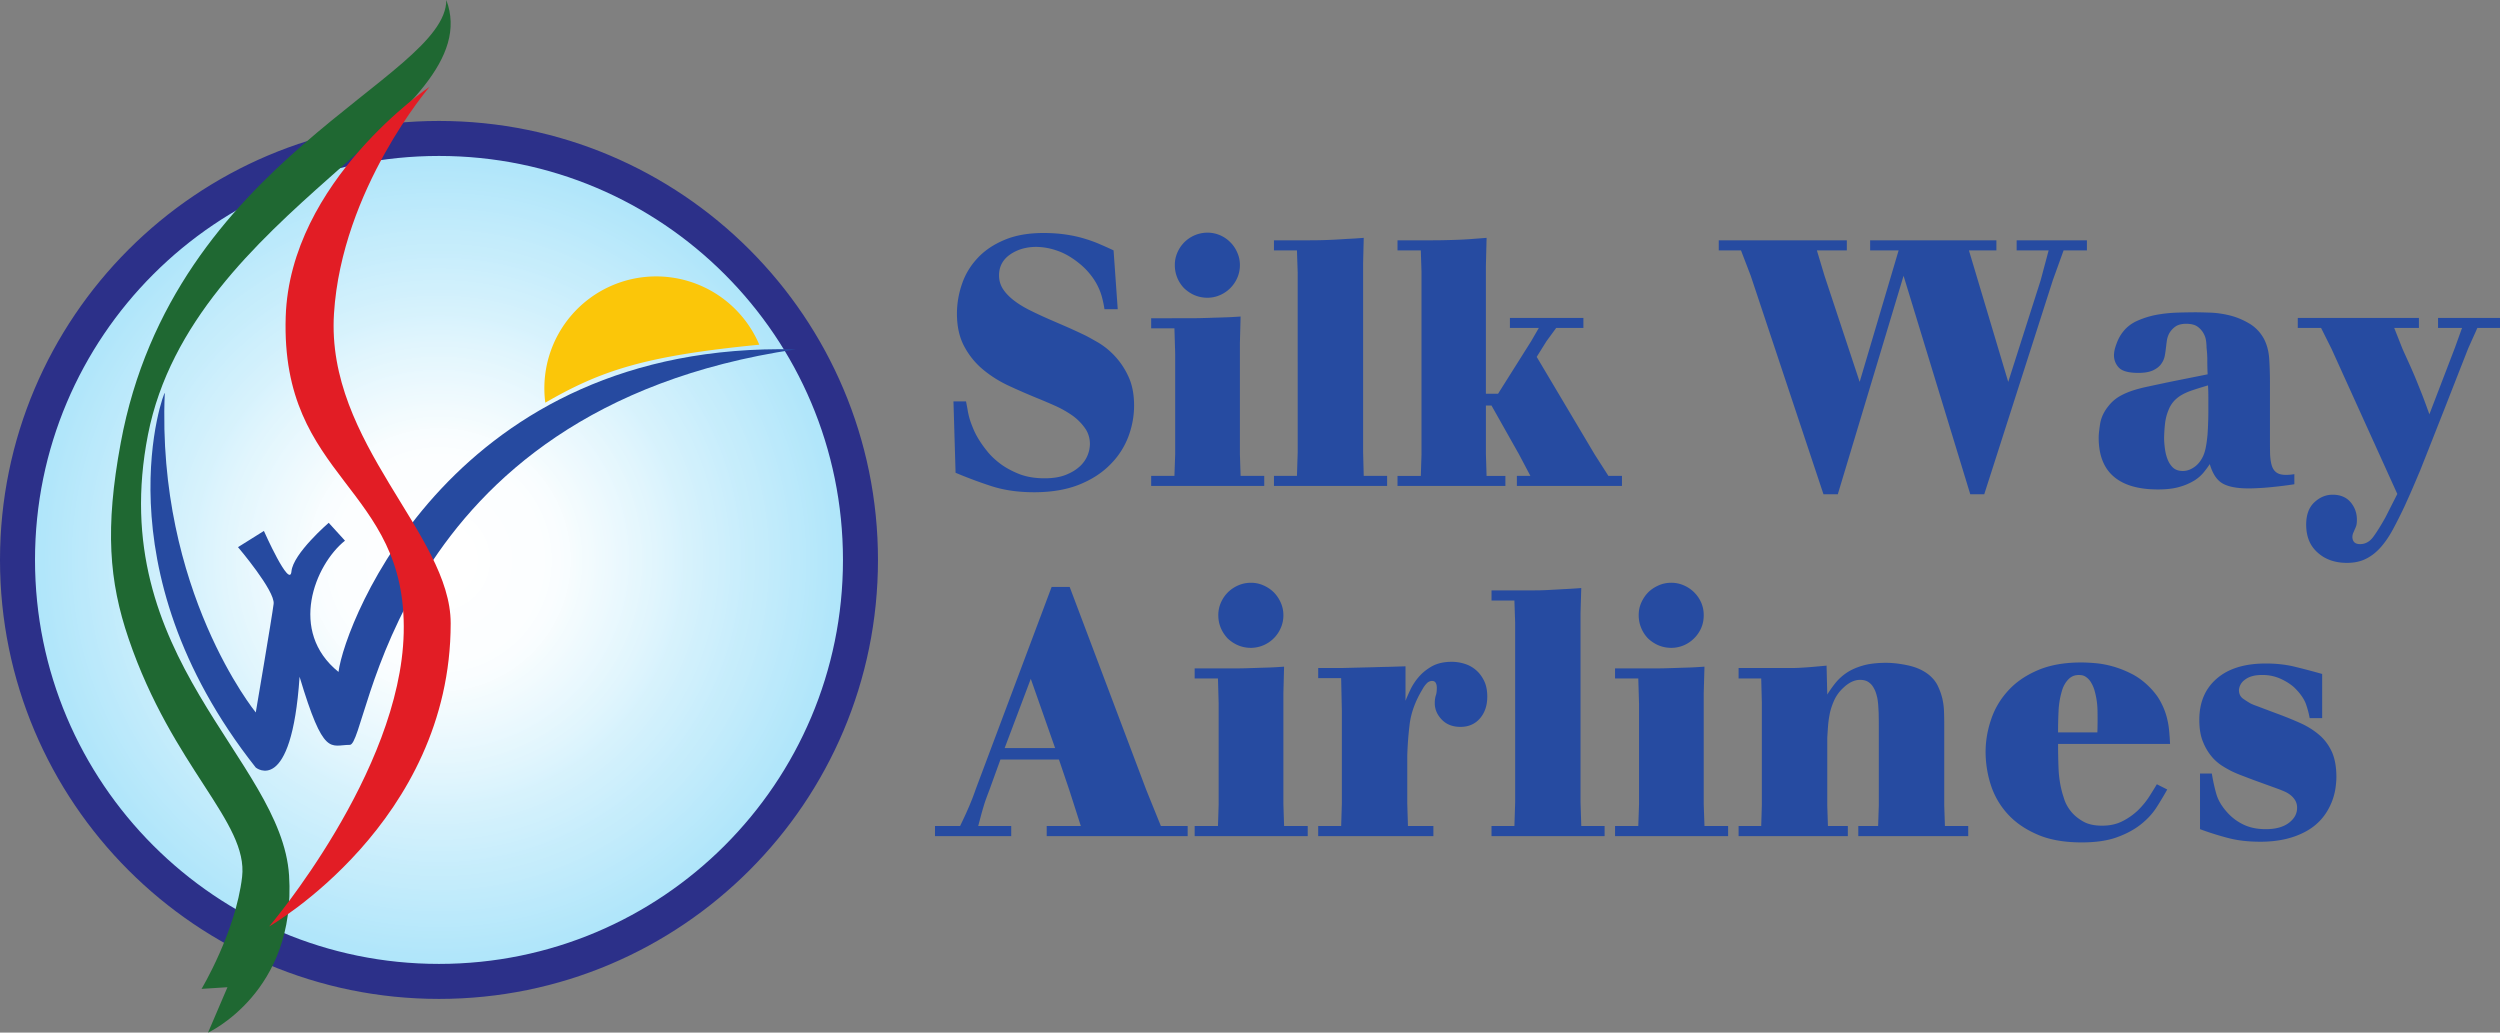 <svg xmlns="http://www.w3.org/2000/svg" width="190.453" height="59pt" viewBox="0 0 142.84 59"><rect x="0" y="0" width="142.84" height="59" fill="#808080" stroke="none"/><defs><clipPath id="a"><path d="M1 7h49v50H1Zm0 0"/></clipPath><clipPath id="b"><path d="M49.164 31.992c0-13.3-10.781-24.082-24.082-24.082S1 18.691 1 31.992s10.781 24.082 24.082 24.082 24.082-10.781 24.082-24.082m0 0"/></clipPath><clipPath id="c"><path d="M49.164 31.992c0-13.3-10.781-24.082-24.082-24.082S1 18.691 1 31.992s10.781 24.082 24.082 24.082 24.082-10.781 24.082-24.082"/></clipPath><clipPath id="e"><path d="M131 18h11.84v15H131Zm0 0"/></clipPath><radialGradient id="d" cx="0" cy="0" r="24.082" fx="0" fy="0" gradientTransform="translate(25.081 31.992)" gradientUnits="userSpaceOnUse"><stop offset="0" style="stop-color:#fff;stop-opacity:1"/><stop offset=".063" style="stop-color:#fff;stop-opacity:1"/><stop offset=".09" style="stop-color:#fff;stop-opacity:1"/><stop offset=".094" style="stop-color:#feffff;stop-opacity:1"/><stop offset=".148" style="stop-color:#fdfeff;stop-opacity:1"/><stop offset=".199" style="stop-color:#fcfeff;stop-opacity:1"/><stop offset=".246" style="stop-color:#fcfeff;stop-opacity:1"/><stop offset=".258" style="stop-color:#fbfeff;stop-opacity:1"/><stop offset=".277" style="stop-color:#fafdff;stop-opacity:1"/><stop offset=".285" style="stop-color:#fafdff;stop-opacity:1"/><stop offset=".293" style="stop-color:#f9fdff;stop-opacity:1"/><stop offset=".301" style="stop-color:#f8fdff;stop-opacity:1"/><stop offset=".309" style="stop-color:#f8fdff;stop-opacity:1"/><stop offset=".316" style="stop-color:#f7fcfe;stop-opacity:1"/><stop offset=".32" style="stop-color:#f6fcfe;stop-opacity:1"/><stop offset=".324" style="stop-color:#f6fcfe;stop-opacity:1"/><stop offset=".328" style="stop-color:#f5fcfe;stop-opacity:1"/><stop offset=".336" style="stop-color:#f4fcfe;stop-opacity:1"/><stop offset=".344" style="stop-color:#f3fbfe;stop-opacity:1"/><stop offset=".352" style="stop-color:#f3fbfe;stop-opacity:1"/><stop offset=".359" style="stop-color:#f2fbfe;stop-opacity:1"/><stop offset=".367" style="stop-color:#f1fbfe;stop-opacity:1"/><stop offset=".371" style="stop-color:#f1fafe;stop-opacity:1"/><stop offset=".375" style="stop-color:#f0fafe;stop-opacity:1"/><stop offset=".383" style="stop-color:#effafe;stop-opacity:1"/><stop offset=".391" style="stop-color:#eefafe;stop-opacity:1"/><stop offset=".398" style="stop-color:#eef9fe;stop-opacity:1"/><stop offset=".406" style="stop-color:#edf9fe;stop-opacity:1"/><stop offset=".414" style="stop-color:#ecf9fe;stop-opacity:1"/><stop offset=".418" style="stop-color:#ebf9fe;stop-opacity:1"/><stop offset=".422" style="stop-color:#ebf8fe;stop-opacity:1"/><stop offset=".43" style="stop-color:#eaf8fe;stop-opacity:1"/><stop offset=".438" style="stop-color:#e9f8fe;stop-opacity:1"/><stop offset=".445" style="stop-color:#e9f8fe;stop-opacity:1"/><stop offset=".449" style="stop-color:#e8f8fe;stop-opacity:1"/><stop offset=".453" style="stop-color:#e7f7fe;stop-opacity:1"/><stop offset=".457" style="stop-color:#e7f7fd;stop-opacity:1"/><stop offset=".465" style="stop-color:#e6f7fd;stop-opacity:1"/><stop offset=".473" style="stop-color:#e5f7fd;stop-opacity:1"/><stop offset=".48" style="stop-color:#e5f7fd;stop-opacity:1"/><stop offset=".484" style="stop-color:#e4f6fd;stop-opacity:1"/><stop offset=".488" style="stop-color:#e3f6fd;stop-opacity:1"/><stop offset=".496" style="stop-color:#e2f6fd;stop-opacity:1"/><stop offset=".504" style="stop-color:#e2f6fd;stop-opacity:1"/><stop offset=".508" style="stop-color:#e1f5fd;stop-opacity:1"/><stop offset=".512" style="stop-color:#e1f5fd;stop-opacity:1"/><stop offset=".516" style="stop-color:#e1f5fd;stop-opacity:1"/><stop offset=".52" style="stop-color:#e0f5fd;stop-opacity:1"/><stop offset=".523" style="stop-color:#dff5fd;stop-opacity:1"/><stop offset=".527" style="stop-color:#dff5fd;stop-opacity:1"/><stop offset=".531" style="stop-color:#def5fd;stop-opacity:1"/><stop offset=".535" style="stop-color:#def4fd;stop-opacity:1"/><stop offset=".539" style="stop-color:#ddf4fd;stop-opacity:1"/><stop offset=".543" style="stop-color:#ddf4fd;stop-opacity:1"/><stop offset=".547" style="stop-color:#dcf4fd;stop-opacity:1"/><stop offset=".551" style="stop-color:#dcf4fd;stop-opacity:1"/><stop offset=".555" style="stop-color:#dbf4fd;stop-opacity:1"/><stop offset=".559" style="stop-color:#dbf3fd;stop-opacity:1"/><stop offset=".563" style="stop-color:#daf3fd;stop-opacity:1"/><stop offset=".566" style="stop-color:#daf3fd;stop-opacity:1"/><stop offset=".57" style="stop-color:#d9f3fd;stop-opacity:1"/><stop offset=".574" style="stop-color:#d8f3fd;stop-opacity:1"/><stop offset=".578" style="stop-color:#d8f2fd;stop-opacity:1"/><stop offset=".582" style="stop-color:#d7f2fc;stop-opacity:1"/><stop offset=".586" style="stop-color:#d7f2fc;stop-opacity:1"/><stop offset=".59" style="stop-color:#d6f2fc;stop-opacity:1"/><stop offset=".594" style="stop-color:#d6f2fc;stop-opacity:1"/><stop offset=".598" style="stop-color:#d6f2fc;stop-opacity:1"/><stop offset=".602" style="stop-color:#d5f2fc;stop-opacity:1"/><stop offset=".605" style="stop-color:#d5f1fc;stop-opacity:1"/><stop offset=".609" style="stop-color:#d5f1fc;stop-opacity:1"/><stop offset=".613" style="stop-color:#d4f1fc;stop-opacity:1"/><stop offset=".617" style="stop-color:#d4f1fc;stop-opacity:1"/><stop offset=".621" style="stop-color:#d3f1fc;stop-opacity:1"/><stop offset=".625" style="stop-color:#d3f1fc;stop-opacity:1"/><stop offset=".629" style="stop-color:#d2f0fc;stop-opacity:1"/><stop offset=".637" style="stop-color:#d1f0fc;stop-opacity:1"/><stop offset=".645" style="stop-color:#d0f0fc;stop-opacity:1"/><stop offset=".652" style="stop-color:#d0f0fc;stop-opacity:1"/><stop offset=".66" style="stop-color:#cff0fc;stop-opacity:1"/><stop offset=".668" style="stop-color:#ceeffc;stop-opacity:1"/><stop offset=".676" style="stop-color:#ceeffc;stop-opacity:1"/><stop offset=".68" style="stop-color:#cdeffc;stop-opacity:1"/><stop offset=".684" style="stop-color:#cceffc;stop-opacity:1"/><stop offset=".688" style="stop-color:#cceffc;stop-opacity:1"/><stop offset=".695" style="stop-color:#cbeefc;stop-opacity:1"/><stop offset=".703" style="stop-color:#caeefc;stop-opacity:1"/><stop offset=".711" style="stop-color:#caeefc;stop-opacity:1"/><stop offset=".715" style="stop-color:#c9eefc;stop-opacity:1"/><stop offset=".719" style="stop-color:#c8edfc;stop-opacity:1"/><stop offset=".723" style="stop-color:#c8edfc;stop-opacity:1"/><stop offset=".73" style="stop-color:#c7edfb;stop-opacity:1"/><stop offset=".738" style="stop-color:#c6edfb;stop-opacity:1"/><stop offset=".746" style="stop-color:#c6edfb;stop-opacity:1"/><stop offset=".754" style="stop-color:#c5ecfb;stop-opacity:1"/><stop offset=".758" style="stop-color:#c5ecfb;stop-opacity:1"/><stop offset=".762" style="stop-color:#c4ecfb;stop-opacity:1"/><stop offset=".766" style="stop-color:#c4ecfb;stop-opacity:1"/><stop offset=".77" style="stop-color:#c4ecfb;stop-opacity:1"/><stop offset=".773" style="stop-color:#c3ecfb;stop-opacity:1"/><stop offset=".777" style="stop-color:#c3ecfb;stop-opacity:1"/><stop offset=".781" style="stop-color:#c3ecfb;stop-opacity:1"/><stop offset=".785" style="stop-color:#c2ebfb;stop-opacity:1"/><stop offset=".789" style="stop-color:#c1ebfb;stop-opacity:1"/><stop offset=".793" style="stop-color:#c1ebfb;stop-opacity:1"/><stop offset=".797" style="stop-color:#c0ebfb;stop-opacity:1"/><stop offset=".801" style="stop-color:#c0ebfb;stop-opacity:1"/><stop offset=".805" style="stop-color:#c0ebfb;stop-opacity:1"/><stop offset=".809" style="stop-color:#bfebfb;stop-opacity:1"/><stop offset=".813" style="stop-color:#bfeafb;stop-opacity:1"/><stop offset=".816" style="stop-color:#bfeafb;stop-opacity:1"/><stop offset=".824" style="stop-color:#beeafb;stop-opacity:1"/><stop offset=".828" style="stop-color:#bdeafb;stop-opacity:1"/><stop offset=".832" style="stop-color:#bdeafb;stop-opacity:1"/><stop offset=".836" style="stop-color:#bce9fb;stop-opacity:1"/><stop offset=".844" style="stop-color:#bbe9fb;stop-opacity:1"/><stop offset=".852" style="stop-color:#bbe9fb;stop-opacity:1"/><stop offset=".859" style="stop-color:#bae9fb;stop-opacity:1"/><stop offset=".867" style="stop-color:#b9e9fb;stop-opacity:1"/><stop offset=".875" style="stop-color:#b8e8fb;stop-opacity:1"/><stop offset=".879" style="stop-color:#b8e8fb;stop-opacity:1"/><stop offset=".883" style="stop-color:#b7e8fa;stop-opacity:1"/><stop offset=".887" style="stop-color:#b7e8fa;stop-opacity:1"/><stop offset=".891" style="stop-color:#b6e8fa;stop-opacity:1"/><stop offset=".895" style="stop-color:#b6e8fa;stop-opacity:1"/><stop offset=".898" style="stop-color:#b6e7fa;stop-opacity:1"/><stop offset=".902" style="stop-color:#b5e7fa;stop-opacity:1"/><stop offset=".906" style="stop-color:#b5e7fa;stop-opacity:1"/><stop offset=".91" style="stop-color:#b4e7fa;stop-opacity:1"/><stop offset=".918" style="stop-color:#b4e7fa;stop-opacity:1"/><stop offset=".922" style="stop-color:#b3e7fa;stop-opacity:1"/><stop offset=".926" style="stop-color:#b3e6fa;stop-opacity:1"/><stop offset=".93" style="stop-color:#b2e6fa;stop-opacity:1"/><stop offset=".938" style="stop-color:#b1e6fa;stop-opacity:1"/><stop offset=".945" style="stop-color:#b1e6fa;stop-opacity:1"/><stop offset=".949" style="stop-color:#b0e6fa;stop-opacity:1"/><stop offset=".953" style="stop-color:#b0e6fa;stop-opacity:1"/><stop offset=".957" style="stop-color:#afe5fa;stop-opacity:1"/><stop offset=".965" style="stop-color:#afe5fa;stop-opacity:1"/><stop offset=".973" style="stop-color:#aee5fa;stop-opacity:1"/><stop offset=".977" style="stop-color:#aee5fa;stop-opacity:1"/><stop offset=".98" style="stop-color:#ade5fa;stop-opacity:1"/><stop offset=".988" style="stop-color:#ade5fa;stop-opacity:1"/><stop offset=".992" style="stop-color:#ace4fa;stop-opacity:1"/><stop offset=".996" style="stop-color:#abe4fa;stop-opacity:1"/><stop offset="1" style="stop-color:#abe4fa;stop-opacity:1"/></radialGradient></defs><g clip-path="url(#a)"><g clip-path="url(#b)"><g clip-path="url(#c)"><path d="M1 7.91v48.164h48.164V7.91Zm0 0" style="stroke:none;fill-rule:nonzero;fill:url(#d)"/></g></g></g><path d="M491.64 270.078c0 133.008-107.812 240.82-240.82 240.82S10 403.086 10 270.078s107.813-240.82 240.82-240.82c133.008 0 240.82 107.812 240.82 240.82Zm0 0" style="fill:none;stroke-width:20;stroke-linecap:butt;stroke-linejoin:miter;stroke:#2c3089;stroke-opacity:1;stroke-miterlimit:4" transform="matrix(.1 0 0 -.1 0 59)"/><path d="M25.5 0c0 4.54-15.605 9.031-18.605 25.32-.899 4.86-.668 7.883.453 11.172 2.511 7.375 6.851 10.469 6.484 13.617-.371 3.149-2.316 6.391-2.316 6.391l1.48-.094L11.886 59s5.06-2.316 4.63-8.984-10.57-12.41-8.059-25.192C10.973 12.04 28 6.668 25.5 0" style="stroke:none;fill-rule:nonzero;fill:#1f6832;fill-opacity:1"/><path d="M9.414 22.457c.012-.281-3.875 9.914 5.2 21.398 0 0 2.038 1.668 2.503-5.187 1.387 4.633 1.758 3.89 2.871 3.89 1.11 0 2.13-19.14 25.473-22.597-19.547-.465-25.75 15.559-26.121 18.43-2.871-2.313-1.363-6.106.37-7.5l-.929-1.02s-2.035 1.75-2.129 2.777-1.574-2.312-1.574-2.312l-1.48.926s2.129 2.5 2.035 3.242c-.09.738-1.02 6.203-1.02 6.203s-5.68-6.957-5.199-18.25" style="stroke:none;fill-rule:nonzero;fill:#264aa0;fill-opacity:1"/><path d="M24.547 4.957s-7.977 5.371-8.223 13.14c-.297 9.364 6.938 9.633 6.742 18.071-.187 7.969-7.687 16.766-7.687 16.766s10.371-5.926 10.371-17.32c0-5.094-7.133-10.282-6.668-17.692.445-7.117 5.465-12.965 5.465-12.965" style="stroke:none;fill-rule:nonzero;fill:#e21d25;fill-opacity:1"/><path d="M31.156 23.008a6.39 6.39 0 0 1 6.336-7.215 6.4 6.4 0 0 1 5.89 3.902c-6.538.637-9.038 1.47-12.226 3.313" style="stroke:none;fill-rule:nonzero;fill:#fbc609;fill-opacity:1"/><path d="M55.195 22.934q.06.3.106.578.053.279.14.547c.063.18.133.363.22.558q.128.287.347.625c.094.145.23.336.418.567s.426.46.726.687q.447.334 1.075.586.628.246 1.46.246.698 0 1.184-.187.487-.189.805-.477a1.76 1.76 0 0 0 .597-1.281q0-.54-.3-.945a3 3 0 0 0-.735-.72 6 6 0 0 0-.953-.534q-.518-.23-.953-.407a37 37 0 0 1-1.672-.726 6.8 6.8 0 0 1-1.492-.934 4.4 4.4 0 0 1-1.074-1.324q-.417-.775-.418-1.867c0-.57.094-1.133.281-1.68q.275-.827.883-1.484.604-.658 1.543-1.051.931-.399 2.246-.399.696.002 1.281.09.587.087 1.074.239.486.146.895.328.408.176.746.336l.238 3.36h-.758a6 6 0 0 0-.109-.556 3.5 3.5 0 0 0-.633-1.34 4 4 0 0 0-.707-.726c-.426-.344-.847-.586-1.273-.727a3.7 3.7 0 0 0-1.172-.21q-.873.002-1.5.437-.631.44-.629 1.195c0 .293.078.551.23.785q.228.346.637.657.405.31.973.586c.379.187.797.379 1.262.578.304.133.605.261.906.394q.445.2.902.418c.188.094.438.235.758.418a4.37 4.37 0 0 1 1.719 1.93q.328.697.328 1.668c0 .613-.113 1.21-.336 1.8a4.5 4.5 0 0 1-1.047 1.59q-.704.71-1.777 1.137c-.715.281-1.567.426-2.547.426q-1.388 0-2.477-.36a26 26 0 0 1-2.015-.753l-.121-4.078zM67.66 16.473a1.89 1.89 0 0 1-.535-1.332q-.002-.375.148-.715a1.87 1.87 0 0 1 1.72-1.133 1.82 1.82 0 0 1 1.3.547q.252.246.398.586.153.34.153.715 0 .398-.153.738a1.892 1.892 0 0 1-.98.98 1.8 1.8 0 0 1-.719.153q-.757 0-1.332-.54m.2 1.71q.537 0 .874-.011.34-.007.637-.02.298-.006.637-.02c.222-.003.515-.023.875-.046l-.04 1.527v6.325l.04 1.253h1.351v.575h-6.46v-.575h1.328l.043-1.234v-5.766l-.043-1.43h-1.329v-.577zM74.723 13.73a28 28 0 0 0 1.578-.039q.34-.02.71-.043.37-.016.907-.058l-.035 1.433V25.84l.035 1.351h1.336v.575h-6.465v-.575h1.313l.043-1.351V15.578l-.043-1.273h-1.313v-.575zM81.797 13.73q.497 0 .848-.011.344-.007.675-.02c.215-.008.453-.02.703-.039l.915-.07-.04 1.61v7.296h.696l1.89-3 .438-.758H86.27v-.574h4.199v.574h-1.555l-.555.758-.558.895 3.32 5.586.777 1.214h.774v.575h-6.004v-.575h.773l-.652-1.234-1.57-2.785h-.32v2.765l.038 1.254h1.075v.575h-6.164v-.575h1.332l.039-1.234V15.539l-.04-1.234h-1.331v-.575zM115.223 13.73h4.015v.575h-1.332l-.617 1.71-3.918 12.227h-.797l-3.812-12.484-3.758 12.484h-.817l-4.156-12.484-.558-1.453h-1.27v-.575h7.317v.575h-1.711l.437 1.453 2.008 6.062 2.226-7.515h-1.628v-.575h7.214v.575h-1.57l2.246 7.515 1.852-5.804.457-1.711h-1.828zM126.156 22.02q-.55.162-.926.289-.374.13-.632.289a1.8 1.8 0 0 0-.422.359 1.7 1.7 0 0 0-.285.496c-.11.266-.172.547-.2.844a9 9 0 0 0-.043.726q.001.259.043.586c.028.22.075.426.149.618q.106.287.312.488.21.194.567.195c.21 0 .418-.066.629-.207q.316-.209.511-.605.118-.24.176-.567c.043-.218.07-.453.094-.695.016-.246.031-.488.035-.727.012-.238.012-.453.012-.636v-.739c0-.238-.004-.476-.02-.714m3.54 3.125q0 .456.007.812c.012.238.04.45.094.629q.076.264.266.406.188.14.546.14.118 0 .243-.01.116-.012.238-.032v.578a24 24 0 0 1-1.711.2q-.616.04-.899.038-1.007 0-1.5-.289-.487-.287-.722-1.101-.14.217-.34.464a2.2 2.2 0 0 1-.535.47 3.3 3.3 0 0 1-.848.366c-.336.102-.754.149-1.242.149q-1.669 0-2.523-.735-.861-.738-.86-2.226 0-.258.082-.785c.055-.352.211-.692.48-1.024q.236-.3.548-.5.305-.194.734-.347.423-.148.992-.266.567-.123 1.32-.281l2.07-.414q-.02-.4-.019-.77.002-.365-.043-.742 0-.163-.027-.39a1.2 1.2 0 0 0-.492-.825q-.23-.159-.64-.16-.4.001-.622.16a1.2 1.2 0 0 0-.348.38 1.3 1.3 0 0 0-.144.456c-.024.16-.035.293-.051.399a5 5 0 0 1-.066.445 1.15 1.15 0 0 1-.204.457q-.146.209-.457.36c-.207.097-.484.148-.843.148q-.813.002-1.106-.29a1 1 0 0 1-.289-.726q.001-.277.145-.652.136-.38.355-.66.316-.417.824-.645.511-.229 1.075-.34.567-.105 1.164-.129.59-.018 1.105-.02.316.002.856.02.534.022 1.097.16.563.14 1.09.45.528.305.844.863.275.516.316 1.195.041.676.04 1.332z" style="stroke:none;fill-rule:nonzero;fill:#264ba1;fill-opacity:1"/><g clip-path="url(#e)"><path d="M142.84 18.164v.574h-1.293l-.52 1.157q-.695 1.768-1.379 3.52c-.46 1.163-.918 2.331-1.382 3.495-.149.348-.29.688-.438 1.027-.144.336-.3.676-.457 1.024q-.34.715-.656 1.3-.318.587-.688 1.005c-.246.277-.52.5-.836.656q-.462.239-1.101.238c-.676 0-1.235-.195-1.668-.586-.442-.39-.656-.922-.656-1.601q.001-.834.464-1.27.469-.438 1.043-.437.661-.001 1.028.425c.242.286.363.618.363 1.004 0 .149-.012.258-.035.336q-.041.124-.094.23c-.031.075-.058.145-.09.208a.7.7 0 0 0-.039.242q0 .019.012.078.01.06.05.129a.3.3 0 0 0 .13.121q.086.048.25.05c.3 0 .558-.144.761-.429q.312-.427.688-1.105l.676-1.332-3.758-8.29-.598-1.195h-1.332v-.574h6.922v.574h-1.41l.473 1.196c.171.382.32.71.44.972q.178.4.337.785.158.392.34.848.177.455.418 1.133l1.449-3.777.418-1.157H139.3v-.574z" style="stroke:none;fill-rule:nonzero;fill:#264ba1;fill-opacity:1"/></g><path d="m58.895 38.785-1.493 3.957h2.883Zm2.222-5.25 4.375 11.594.836 2.066h1.531v.578h-8.054v-.578h1.949l-.656-2.047-.594-1.75H57.16l-.613 1.692c-.078.21-.149.39-.2.535a6 6 0 0 0-.148.45c-.047.152-.094.316-.14.484l-.168.636h1.886v.578h-4.355v-.578h1.433q.181-.373.301-.636c.078-.168.145-.329.207-.465q.087-.21.18-.438.09-.228.207-.566l4.336-11.555zM70.145 36.48q-.535-.578-.536-1.332.001-.38.149-.718a1.9 1.9 0 0 1 .398-.586 1.9 1.9 0 0 1 .586-.395q.341-.152.735-.152.38 0 .718.152.334.147.586.395.247.252.395.586.152.339.152.718c0 .266-.05.508-.152.735a1.87 1.87 0 0 1-1.7 1.133q-.753-.001-1.331-.536m.199 1.711c.36 0 .648-.004.875-.011.226-.008.437-.012.636-.02.2-.008.41-.012.637-.02.227-.007.516-.023.875-.05l-.039 1.531v6.324l.04 1.25h1.35v.578h-6.46v-.578h1.332l.039-1.23v-5.766l-.04-1.433h-1.331v-.575zM80.445 47.195h1.453v.578h-6.582v-.578h1.313l.039-1.289v-5.293l-.04-1.867h-1.312v-.578h1.332q.656-.017 1.082-.027c.286-.008.555-.012.805-.02q.38-.013.778-.02c.265-.007.593-.019.992-.03v1.968q.1-.257.28-.637a3.3 3.3 0 0 1 .485-.734q.31-.357.766-.61.458-.245 1.113-.245c.242 0 .477.035.715.109q.362.106.648.348.289.238.477.617.188.374.188.914.001.756-.415 1.242-.42.487-1.113.488c-.453 0-.808-.14-1.074-.418q-.398-.416-.398-.937c0-.168.02-.317.058-.434.043-.12.059-.265.059-.437 0-.106-.016-.2-.059-.282q-.06-.117-.219-.117a.42.42 0 0 0-.296.137q-.141.142-.258.36-.597.995-.719 1.968a19 19 0 0 0-.137 1.809v2.746zM87.148 33.734q.522-.001.88-.007.358-.01.699-.032c.23-.011.464-.027.71-.039q.371-.017.91-.058l-.042 1.43v10.816l.043 1.351h1.332v.578h-6.461v-.578h1.308l.043-1.351V35.586l-.043-1.273H85.22v-.579zM94.164 36.48a1.9 1.9 0 0 1-.535-1.332q-.002-.38.148-.718c.102-.223.23-.418.395-.586q.25-.247.59-.395.334-.152.734-.152.374 0 .719.152a1.9 1.9 0 0 1 .984.98q.146.34.145.72c0 .265-.047.507-.145.734a1.9 1.9 0 0 1-.402.586 1.84 1.84 0 0 1-1.3.547q-.758-.001-1.333-.536m.2 1.711q.534 0 .874-.011c.227-.008.438-.012.637-.02.2-.008.41-.012.637-.02q.334-.01.875-.05l-.043 1.531v6.324l.043 1.25h1.351v.578h-6.46v-.578h1.327l.043-1.23v-5.766l-.043-1.433h-1.328v-.575zM111.125 47.195h1.332v.578h-6.281v-.578h1.133l.039-1.191v-4.492c0-.305-.004-.563-.008-.766q-.016-.31-.031-.52a4 4 0 0 0-.047-.347c-.024-.094-.043-.184-.075-.277a1.5 1.5 0 0 0-.222-.438.9.9 0 0 0-.27-.23.8.8 0 0 0-.257-.079 2 2 0 0 0-.157-.011q-.497 0-.988.48a2.2 2.2 0 0 0-.465.625q-.164.346-.258.715a6 6 0 0 0-.117.746c-.02.254-.035.496-.05.738v3.895l.038 1.152h1.137v.578h-6.242v-.578h1.293l.035-1.172v-5.906l-.035-1.351h-1.293v-.598h2.902c.25 0 .485-.004.696-.02q.315-.017.644-.046l.785-.07.04 1.648a8 8 0 0 1 .456-.645 3 3 0 0 1 .637-.586q.38-.258.93-.418.541-.159 1.34-.16.574 0 1.261.149c.457.101.836.27 1.145.507q.358.281.535.637.175.358.27.746.087.386.097.766.012.375.012.715v4.632zM119.836 41.848q.019-.575.008-1.203a4.5 4.5 0 0 0-.168-1.184 1.9 1.9 0 0 0-.239-.527 1 1 0 0 0-.269-.266.55.55 0 0 0-.238-.09 2 2 0 0 0-.168-.012q-.062.001-.18.02a.8.8 0 0 0-.262.11q-.137.091-.273.277a1.6 1.6 0 0 0-.238.507 4.7 4.7 0 0 0-.192 1.165q-.029.627-.027 1.203Zm3.992 3.261c-.172.305-.367.637-.594.993q-.338.538-.894.984-.556.449-1.371.746c-.543.2-1.223.3-2.031.3-1.004 0-1.86-.152-2.551-.46q-1.049-.456-1.703-1.192a4.5 4.5 0 0 1-.946-1.66 6.2 6.2 0 0 1-.289-1.86q.001-.931.313-1.847.303-.914.965-1.64c.433-.485 1-.875 1.687-1.172q1.037-.45 2.484-.45c.243 0 .512.012.829.04q.462.04.972.18c.336.093.684.226 1.031.398.356.172.68.402.989.695q.434.415.676.836.238.416.367.844.127.426.168.847.041.415.058.813h-6.398q0 .715.027 1.402.028.687.192 1.32c.023.094.074.25.144.47q.11.327.367.656.258.326.692.578.422.246 1.097.246.662 0 1.164-.258c.34-.172.633-.383.887-.625q.374-.368.637-.777.257-.404.437-.707zM128.781 44.574c-.215-.082-.426-.16-.636-.242a8 8 0 0 1-.618-.258 7 7 0 0 1-.515-.289 2.7 2.7 0 0 1-.617-.523 3.1 3.1 0 0 1-.516-.856c-.149-.347-.219-.77-.219-1.273q-.002-1.494.992-2.356.995-.867 2.805-.867.897 0 1.64.18a41 41 0 0 1 1.583.418v2.523h-.715a5 5 0 0 0-.184-.722c-.094-.301-.289-.61-.594-.926-.183-.2-.449-.387-.785-.555a2.5 2.5 0 0 0-1.164-.262c-.254 0-.46.032-.629.09a1.2 1.2 0 0 0-.394.219.79.79 0 0 0-.29.547q0 .338.25.508.246.17.427.27.122.057.226.097.11.038.274.101.153.058.418.157c.167.066.402.152.695.261q.633.236 1.23.504c.399.18.746.399 1.051.657.309.257.55.582.73.964.176.387.266.868.266 1.454q.001.255-.05.625a3.5 3.5 0 0 1-.208.785q-.457 1.155-1.52 1.718-1.065.57-2.558.57-1.073 0-1.886-.222a17 17 0 0 1-1.57-.496v-3.18h.675q.099.615.258 1.172.158.556.68 1.113.393.417.921.657.527.239 1.223.238c.559 0 .992-.117 1.313-.355.32-.239.476-.528.476-.856a.8.8 0 0 0-.11-.437 1.1 1.1 0 0 0-.277-.309 1.5 1.5 0 0 0-.359-.207 7 7 0 0 0-.348-.14z" style="stroke:none;fill-rule:nonzero;fill:#264ba1;fill-opacity:1"/></svg>